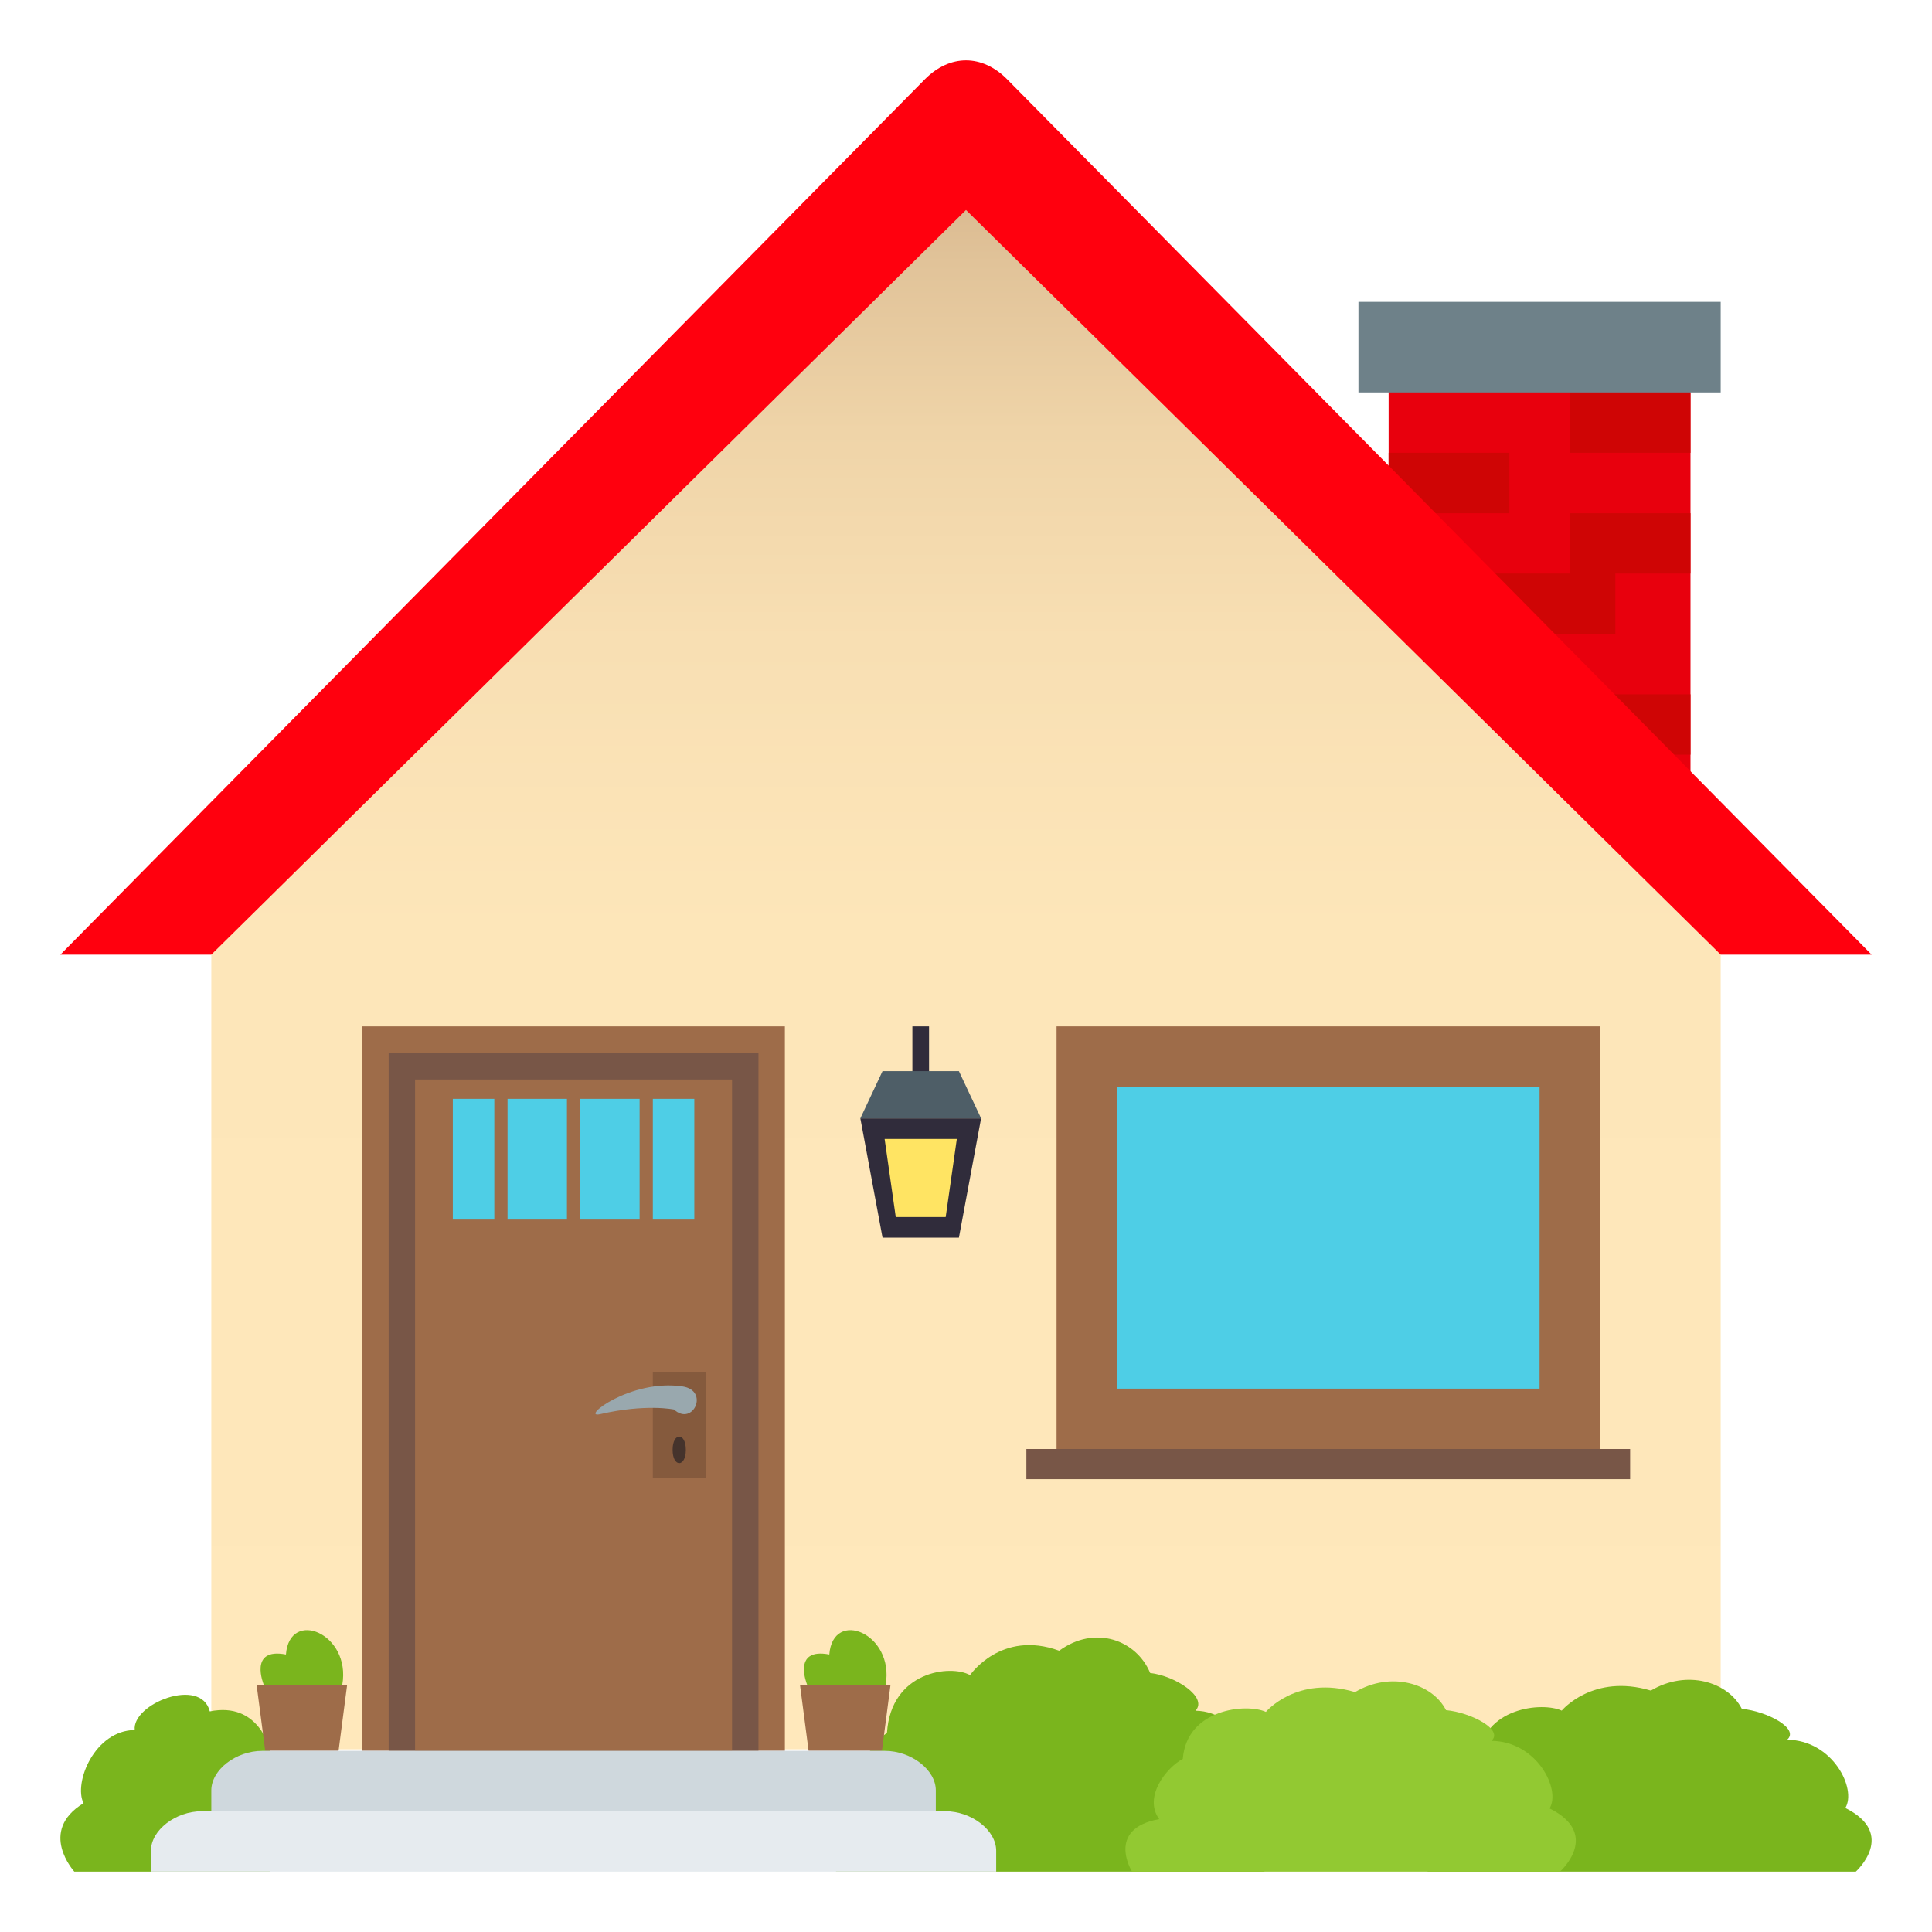 <svg xmlns="http://www.w3.org/2000/svg" xml:space="preserve" style="enable-background:new 0 0 64 64" viewBox="0 0 64 64"><path d="M46 12h10v16H46z" style="fill:#e8000d"/><path d="M51.999 13h4v2h-4zm-2.489 6h4v2h-4zm2.489-2h4v2h-4zm0 6h4v2h-4zM46 15h4v2h-4z" style="fill:#cf0505"/><path d="M45 10h12v3H45z" style="fill:#6e8189"/><path d="M33.364 2.628c-.828-.837-1.9-.837-2.728 0L2 31.624h60L33.364 2.628z" style="fill:#ff000e"/><linearGradient id="a" x1="32.001" x2="32.001" y1="57.949" y2="5.496" gradientUnits="userSpaceOnUse"><stop offset="0" style="stop-color:#ffe8bb"/><stop offset=".515" style="stop-color:#fde6b9"/><stop offset=".7" style="stop-color:#f8dfb3"/><stop offset=".833" style="stop-color:#efd4a8"/><stop offset=".939" style="stop-color:#e1c399"/><stop offset="1" style="stop-color:#d6b58c"/></linearGradient><path d="M32 6.956 7 31.624v26.325h50V31.624z" style="fill:url(#a)"/><path d="M6.949 56.693c1.632-.333 1.988 1.256 1.988 1.256V62H2.462s-1.218-1.335.305-2.266c-.338-.676.367-2.409 1.696-2.425-.096-.866 2.195-1.782 2.487-.616z" style="fill:#7ab51d"/><path d="M35 34v14h18V34H35z" style="fill:#9e6c49"/><path d="M37 36.001h14v10H37z" style="fill:#4ecee6"/><path d="M34 48h20v1H34z" style="fill:#785647"/><path d="M30.224 34h.552v1.56h-.552zm1.541 7h-2.53l-.735-3.954h4z" style="fill:#302c3b"/><path d="M29.235 35.483h2.53l.735 1.563h-4z" style="fill:#4e5e67"/><path d="M31.327 40.317h-1.654l-.369-2.588h2.392z" style="fill:#ffe463"/><path d="M35.087 54.683c-1.923-.705-2.953.808-2.953.808-.636-.36-2.624-.136-2.752 1.915-.545.354-1.314 1.555-.781 2.454-1.783.4-.902 2.14-.902 2.14h14.177s1.384-1.517-.347-2.574c.385-.77-.416-2.738-1.927-2.756.421-.45-.673-1.157-1.502-1.25-.453-1.092-1.827-1.604-3.013-.737zm19.6 1.32c-1.923-.577-2.953.664-2.953.664-.637-.296-2.624-.111-2.753 1.568-.545.291-1.314 1.273-.781 2.012-1.783.326-.902 1.753-.902 1.753h14.178s1.384-1.244-.347-2.108c.385-.632-.417-2.247-1.927-2.261.42-.37-.673-.947-1.502-1.023-.453-.895-1.827-1.313-3.013-.605z" style="fill:#7ab51d"/><path d="M44.887 56.053c-1.923-.573-2.953.656-2.953.656-.637-.293-2.624-.11-2.752 1.558-.546.286-1.315 1.263-.782 1.994-1.783.323-.9 1.739-.9 1.739h14.177s1.384-1.232-.346-2.094c.384-.623-.417-2.223-1.928-2.238.42-.365-.673-.94-1.502-1.017-.453-.887-1.827-1.301-3.013-.598z" style="fill:#92c932"/><path d="M27.472 54.808c-1.251-.24-.735 1-.735 1h2.602c.296-1.7-1.748-2.536-1.867-1z" style="fill:#7ab51d"/><path d="M26.5 55.809 26.786 58h2.429l.285-2.191z" style="fill:#9e6c49"/><path d="M9.472 54.808c-1.251-.24-.735 1-.735 1h2.602c.296-1.7-1.748-2.536-1.867-1z" style="fill:#7ab51d"/><path d="M8.5 55.809 8.786 58h2.429l.285-2.191zM12 34h14v24H12z" style="fill:#9e6c49"/><path d="M12.875 34.88h12.25V58h-12.25z" style="fill:#785647"/><path d="M13.75 35.76h10.5V58h-10.5z" style="fill:#9e6c49"/><path d="M15 36.4h8v4h-8z" style="fill:#4ecee6"/><path d="M18.781 36.15h.438v4.5h-.438zm-2.406 0h.438v4.5h-.438zm4.813 0h.438v4.5h-.438z" style="fill:#9e6c49"/><path d="M21.625 45.44h1.75v3.519h-1.75z" style="fill:#855a3d"/><path d="M19.882 46.846c1.521-.351 2.445-.153 2.445-.153.628.573 1.182-.63.284-.765-1.73-.261-3.415 1.076-2.73.918z" style="fill:#99a8ae"/><path d="M22.719 48.028c0 .587-.438.587-.438 0s.438-.587.438 0z" style="fill:#45332c"/><path d="M31.313 60H6.688C5.816 60 5 60.627 5 61.309V62h28v-.691c0-.682-.816-1.309-1.688-1.309z" style="fill:#e6ebef"/><path d="M29.313 58H8.688C7.816 58 7 58.627 7 59.309V60h24v-.691c0-.682-.816-1.309-1.688-1.309z" style="fill:#cfd8dd"/></svg>